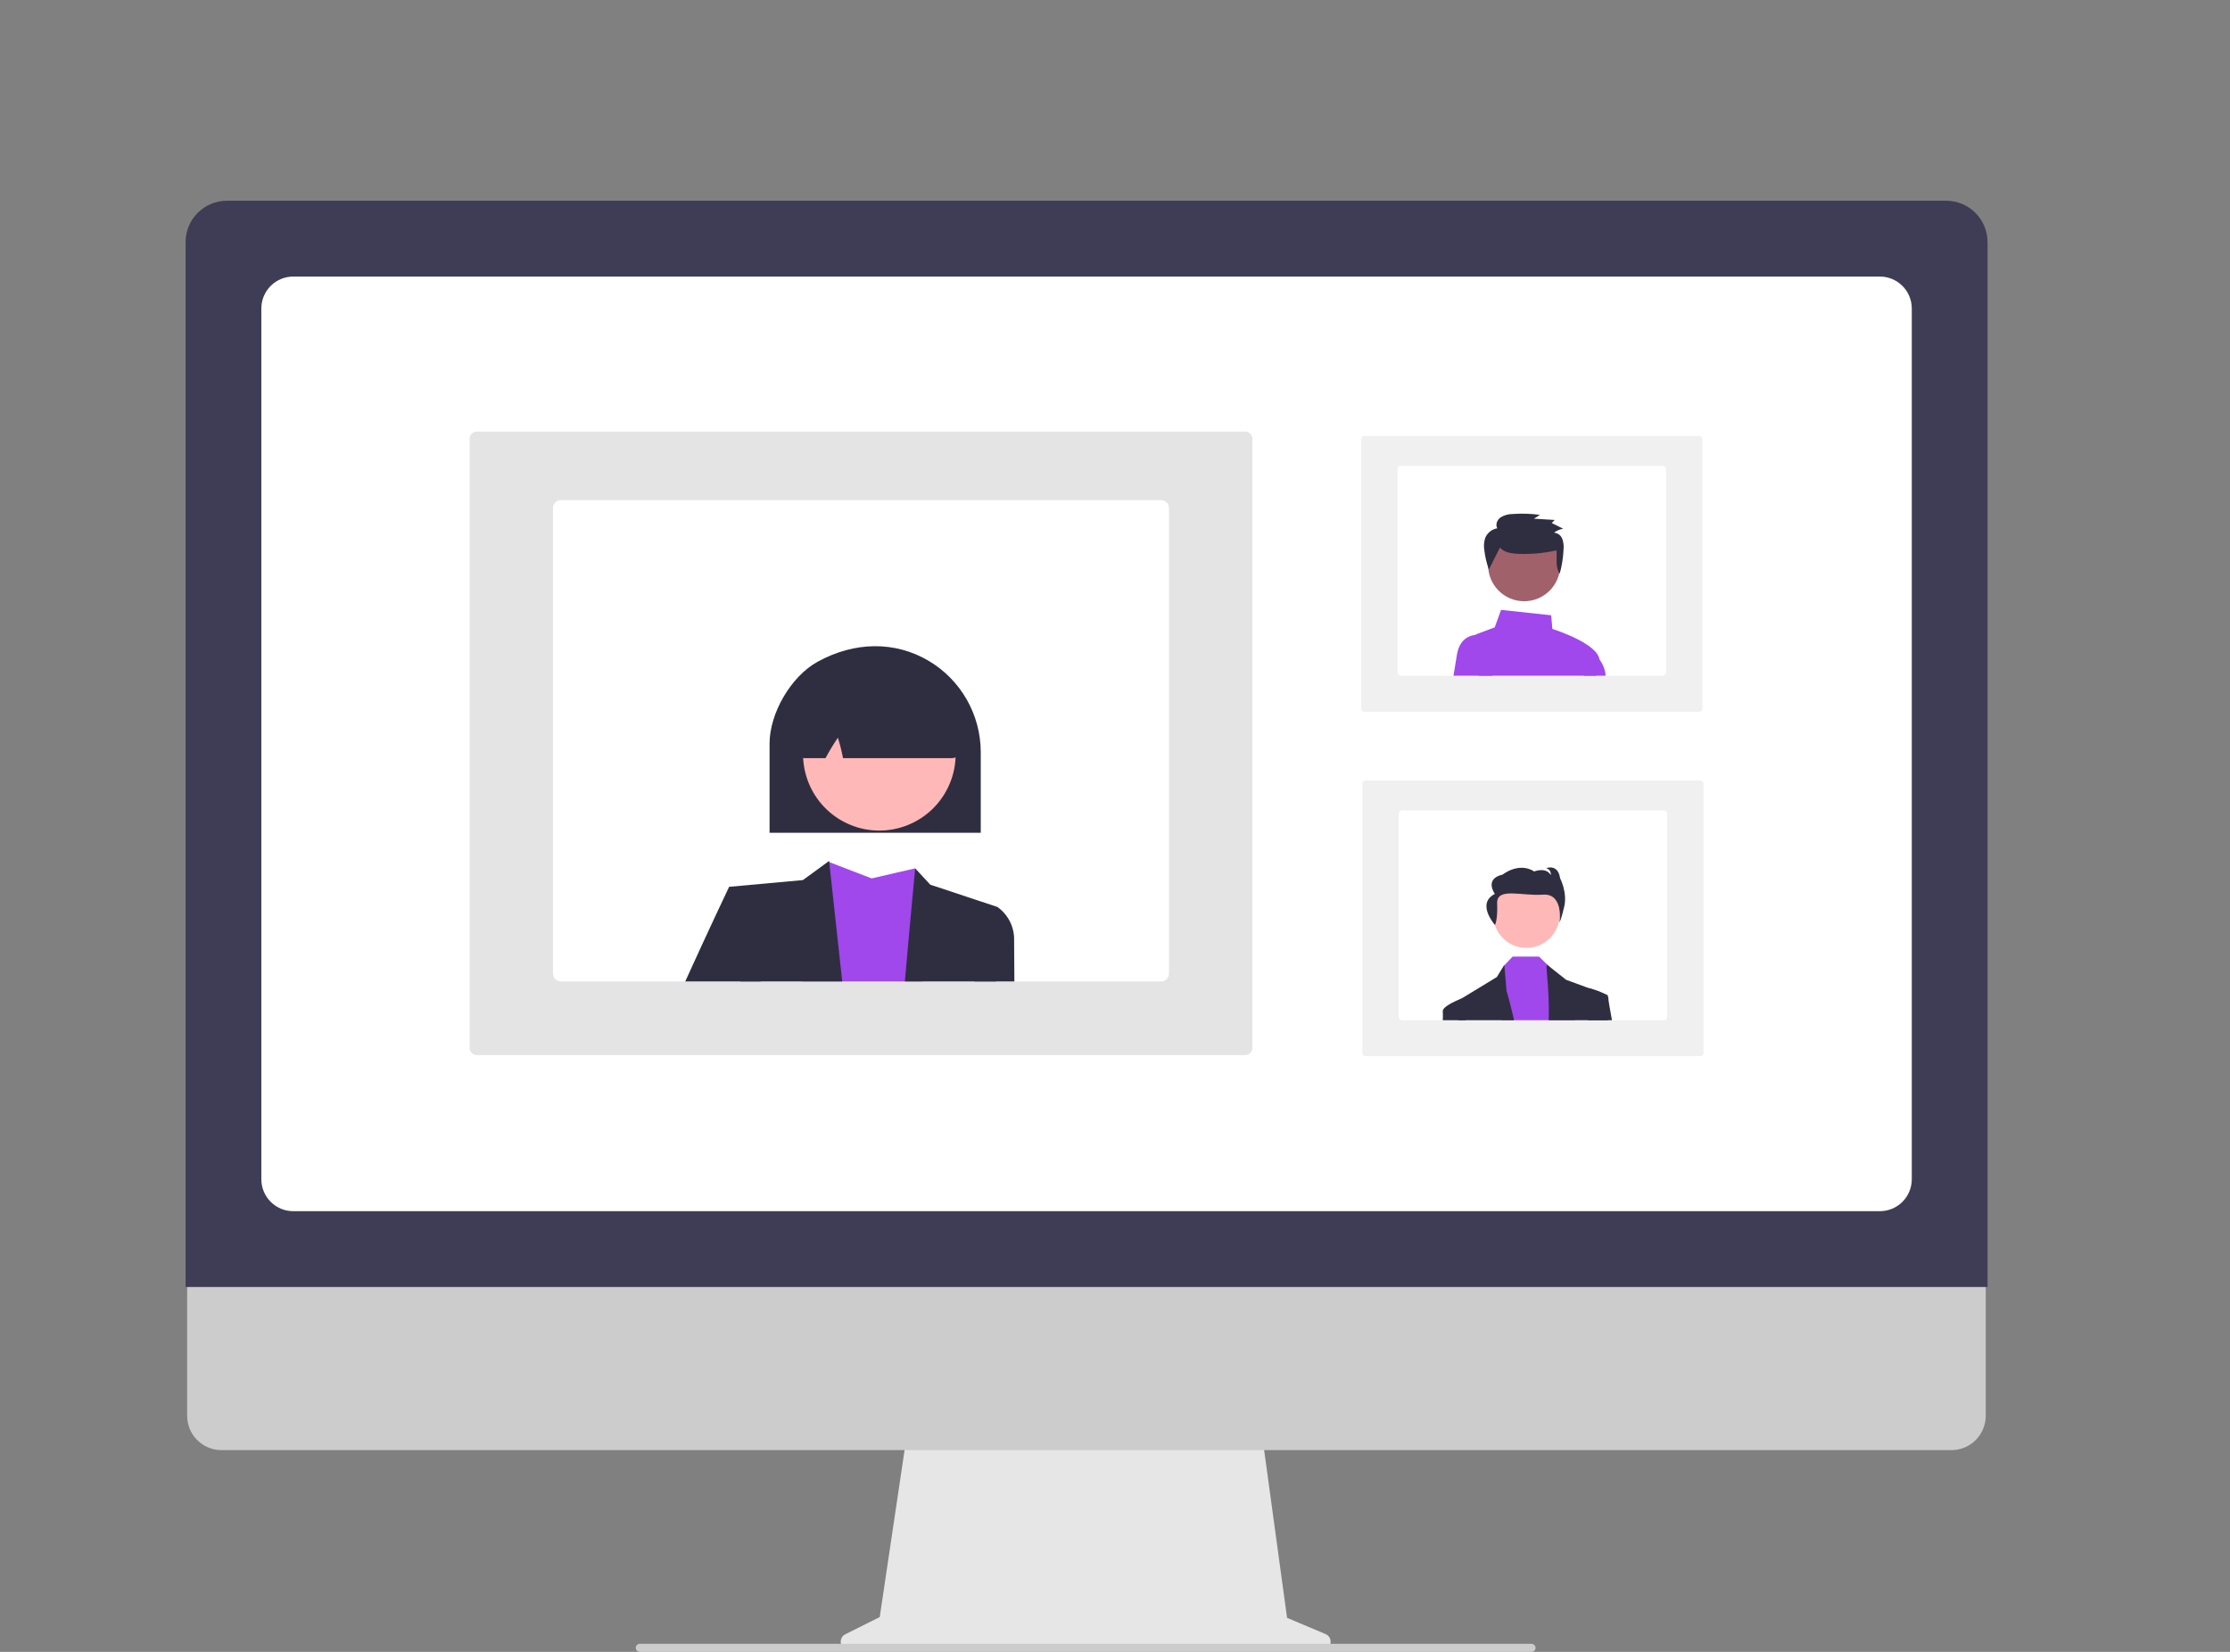 <svg width="540" height="400" viewBox="0 0 540 400" fill="none" xmlns="http://www.w3.org/2000/svg">
<rect x="0" y="0" width="540" height="400" fill="#808080" stroke="none"/>
<g clip-path="url(#clip0_225_901)">
<path d="M321.003 395.696L311.667 391.761L305.262 344.914H219.972L213.03 391.57L204.677 395.75C204.278 395.95 203.957 396.279 203.768 396.684C203.579 397.09 203.531 397.547 203.634 397.982C203.737 398.417 203.983 398.805 204.334 399.083C204.684 399.36 205.118 399.511 205.565 399.511H320.234C320.692 399.511 321.135 399.353 321.49 399.062C321.844 398.772 322.087 398.368 322.178 397.919C322.269 397.47 322.201 397.003 321.987 396.598C321.773 396.192 321.425 395.874 321.003 395.696Z" fill="#E6E6E6"/>
<path d="M472.569 351.147H53.602C51.404 351.142 49.297 350.264 47.745 348.707C46.192 347.149 45.32 345.038 45.32 342.838V283.702H480.851V342.838C480.851 345.038 479.979 347.149 478.426 348.706C476.873 350.264 474.767 351.142 472.569 351.147Z" fill="#CCCCCC"/>
<path d="M481.288 311.651H44.938V58.621C44.941 55.966 45.996 53.42 47.872 51.542C49.748 49.665 52.291 48.609 54.944 48.606H471.282C473.935 48.609 476.478 49.665 478.354 51.542C480.23 53.42 481.285 55.966 481.288 58.621V311.651Z" fill="#3F3D56"/>
<path d="M455.227 293.286H70.999C68.954 293.284 66.993 292.47 65.547 291.022C64.101 289.575 63.288 287.612 63.285 285.565V74.692C63.287 72.645 64.101 70.682 65.547 69.234C66.993 67.787 68.954 66.972 70.999 66.97H455.227C457.272 66.972 459.233 67.787 460.679 69.234C462.125 70.682 462.939 72.645 462.941 74.692V285.565C462.939 287.612 462.125 289.575 460.679 291.022C459.233 292.47 457.272 293.284 455.227 293.286Z" fill="white"/>
<path d="M370.87 400H154.967C154.746 400.005 154.53 399.936 154.351 399.805C154.173 399.673 154.044 399.487 153.983 399.274C153.944 399.129 153.94 398.977 153.97 398.831C153.999 398.684 154.062 398.546 154.153 398.427C154.245 398.308 154.362 398.212 154.496 398.146C154.63 398.08 154.778 398.045 154.928 398.045H370.79C371.023 398.037 371.253 398.108 371.44 398.247C371.628 398.386 371.763 398.584 371.824 398.81C371.856 398.953 371.855 399.101 371.822 399.243C371.789 399.386 371.724 399.519 371.632 399.634C371.541 399.748 371.425 399.84 371.293 399.904C371.161 399.967 371.016 400 370.87 400Z" fill="#CCCCCC"/>
<path d="M411.675 255.747H330.722C330.521 255.764 330.321 255.701 330.165 255.572C330.009 255.443 329.91 255.258 329.889 255.057V189.696C329.91 189.495 330.009 189.31 330.165 189.181C330.321 189.051 330.521 188.989 330.722 189.006H411.675C411.877 188.989 412.077 189.051 412.233 189.181C412.389 189.31 412.488 189.495 412.509 189.696V255.057C412.488 255.258 412.389 255.443 412.233 255.572C412.077 255.701 411.877 255.764 411.675 255.747Z" fill="#F0F0F0"/>
<path d="M402.876 196.237H339.522C339.301 196.238 339.089 196.326 338.933 196.482C338.777 196.638 338.689 196.85 338.688 197.072V246.209C338.689 246.43 338.777 246.642 338.933 246.798C339.089 246.955 339.301 247.043 339.522 247.043H402.876C403.097 247.043 403.309 246.955 403.466 246.798C403.622 246.642 403.71 246.43 403.71 246.209V197.072C403.71 196.85 403.622 196.638 403.466 196.482C403.309 196.326 403.097 196.238 402.876 196.237Z" fill="white"/>
<path d="M369.633 229.533C374.082 229.533 377.689 225.923 377.689 221.47C377.689 217.017 374.082 213.408 369.633 213.408C365.185 213.408 361.578 217.017 361.578 221.47C361.578 225.923 365.185 229.533 369.633 229.533Z" fill="#FFB8B8"/>
<path d="M381.419 247.043H363.56L364.143 233.9L364.282 233.754L366.286 231.634H372.664L375.028 233.926L375.219 234.111L380.252 238.94L381.419 247.043Z" fill="#A048EB"/>
<path d="M366.631 247.043H353.119C353.086 244.076 353.067 242.3 353.067 242.3L353.849 241.823L353.853 241.821H353.855L362.465 236.589L364.273 233.65L364.282 233.754L364.814 239.949C364.814 239.949 365.692 242.789 366.631 247.043Z" fill="#2F2E41"/>
<path d="M389.34 247.043H375.027C375.244 238.391 374.077 233.65 374.677 233.65L375.027 233.926L379.246 237.26L384.805 239.302H384.809L388.641 240.709L389.314 240.956V241.273C389.316 242.033 389.319 244.111 389.34 247.043Z" fill="#2F2E41"/>
<path d="M362.013 223.993C362.013 223.993 362.698 222.79 362.539 218.771C362.38 214.752 368.494 217.025 373.603 216.642C378.712 216.258 377.63 223.351 377.63 223.351C377.63 223.351 377.999 222.93 378.788 219.506C379.577 216.083 377.785 212.671 377.785 212.671C377.258 209.074 374.414 210.227 374.414 210.227C374.773 210.319 375.086 210.541 375.29 210.85C375.495 211.16 375.577 211.535 375.52 211.902C374.361 209.867 371.517 211.02 371.517 211.02C367.724 208.638 363.88 211.775 363.88 211.775C359.298 212.816 361.985 216.464 361.985 216.464C357.377 218.795 362.013 223.993 362.013 223.993Z" fill="#2F2E41"/>
<path d="M354.923 247.043H349.372C349.415 246.358 349.416 245.672 349.375 244.987C349.044 243.665 353.708 241.877 353.849 241.823L353.853 241.822H353.855L354.744 242.3L354.923 247.043Z" fill="#2F2E41"/>
<path d="M390.343 247.043H384.511L383.783 239.849L384.6 239.252C384.6 239.252 384.674 239.268 384.806 239.302H384.809C386.142 239.605 387.43 240.078 388.642 240.709C388.899 240.853 389.127 241.045 389.315 241.273C389.429 241.41 389.486 241.587 389.474 241.766C389.444 242.035 389.785 244.015 390.343 247.043Z" fill="#2F2E41"/>
<path d="M411.411 172.353H330.459C330.257 172.37 330.057 172.307 329.901 172.178C329.745 172.049 329.646 171.864 329.625 171.662V106.278C329.646 106.077 329.745 105.892 329.901 105.763C330.057 105.634 330.257 105.571 330.459 105.588H411.411C411.613 105.571 411.813 105.634 411.969 105.763C412.125 105.892 412.224 106.077 412.245 106.278V171.662C412.224 171.864 412.125 172.049 411.969 172.178C411.813 172.307 411.613 172.37 411.411 172.353Z" fill="#F0F0F0"/>
<path d="M402.613 112.819H339.258C339.037 112.82 338.826 112.908 338.669 113.064C338.513 113.221 338.425 113.433 338.425 113.654V162.791C338.425 163.012 338.513 163.224 338.669 163.381C338.826 163.537 339.037 163.625 339.258 163.625H402.613C402.834 163.625 403.046 163.537 403.202 163.381C403.358 163.224 403.446 163.012 403.446 162.791V113.654C403.446 113.433 403.358 113.221 403.202 113.064C403.046 112.908 402.834 112.82 402.613 112.819Z" fill="white"/>
<path d="M386.53 163.625C386.887 162.337 387.165 161.226 387.308 160.44C387.352 160.197 387.356 159.949 387.321 159.705C386.787 155.906 377.151 152.695 375.915 152.298L375.617 148.99L363.487 147.683L361.951 151.914L357.598 153.548C357.44 153.606 357.29 153.683 357.151 153.777C356.786 154.024 356.505 154.377 356.347 154.789C356.188 155.2 356.159 155.65 356.264 156.079L358.118 163.625H386.53L386.53 163.625Z" fill="#A048EB"/>
<path d="M361.384 163.625H351.972C352.309 161.522 352.611 159.663 352.807 158.48C353.526 154.174 356.66 153.807 357.151 153.777C357.19 153.774 357.214 153.774 357.216 153.774H359.196L361.384 163.625Z" fill="#A048EB"/>
<path d="M386.529 163.625H388.812C388.701 162.202 388.183 160.842 387.32 159.705C386.888 159.133 386.329 158.668 385.688 158.346L385.516 158.272L383.51 163.625H386.529Z" fill="#A048EB"/>
<path d="M369.078 145.589C373.901 145.589 377.811 141.675 377.811 136.847C377.811 132.019 373.901 128.105 369.078 128.105C364.254 128.105 360.344 132.019 360.344 136.847C360.344 141.675 364.254 145.589 369.078 145.589Z" fill="#A0616A"/>
<path d="M363.215 132.588C364.119 133.659 365.649 133.961 367.061 134.084C370.36 134.266 373.67 133.996 376.896 133.28C377.097 135.219 376.551 137.311 377.692 138.906C378.227 136.975 378.538 134.988 378.619 132.985C378.705 132.126 378.592 131.258 378.292 130.449C378.131 130.043 377.86 129.691 377.509 129.432C377.158 129.173 376.741 129.018 376.307 128.984C376.957 128.49 377.72 128.164 378.526 128.035L375.753 126.64L376.465 125.908L371.445 125.6L372.899 124.676C370.709 124.375 368.494 124.305 366.29 124.468C365.261 124.468 364.251 124.749 363.369 125.281C362.54 125.874 362.061 127.053 362.575 127.925C361.931 128.03 361.325 128.299 360.813 128.705C360.302 129.112 359.902 129.642 359.653 130.246C359.337 131.206 359.261 132.228 359.431 133.225C359.62 134.823 359.991 136.394 360.537 137.908" fill="#2F2E41"/>
<path d="M113.718 253.919V106.071C113.77 105.612 113.999 105.192 114.356 104.9C114.713 104.608 115.171 104.468 115.63 104.509H301.35C301.81 104.468 302.267 104.608 302.624 104.9C302.982 105.192 303.211 105.612 303.263 106.071V253.919C303.211 254.378 302.982 254.798 302.624 255.09C302.267 255.382 301.81 255.522 301.35 255.481H115.63C115.171 255.522 114.713 255.382 114.356 255.09C113.999 254.798 113.77 254.378 113.718 253.919Z" fill="#E4E4E4"/>
<path d="M133.904 123.014V235.743C133.905 236.251 134.107 236.737 134.465 237.096C134.824 237.455 135.31 237.657 135.817 237.658H281.163C281.67 237.657 282.156 237.455 282.514 237.096C282.873 236.737 283.074 236.251 283.075 235.743V123.014C283.074 122.507 282.873 122.02 282.514 121.662C282.156 121.303 281.67 121.101 281.163 121.1H135.817C135.31 121.101 134.824 121.303 134.465 121.662C134.107 122.02 133.905 122.507 133.904 123.014Z" fill="white"/>
<path d="M194.188 237.658H223.44L221.617 210.271L211.065 212.708L200.801 208.756L200.529 208.654L200.512 208.646C200.509 208.654 200.506 208.663 200.504 208.671C200.342 209.322 197.121 222.233 194.188 237.658Z" fill="#A048EB"/>
<path d="M176.561 214.742L179.293 237.657H203.947L200.802 208.757L200.772 208.475L200.53 208.654L200.505 208.671L194.423 213.113L176.561 214.742Z" fill="#2F2E41"/>
<path d="M219.114 237.658H241.192L241.511 219.617L225.264 214.223L221.617 210.271C221.617 210.271 220.466 222.161 219.114 237.658Z" fill="#2F2E41"/>
<path d="M165.932 237.658H184.228L183.054 221.242L176.561 214.742C176.561 214.742 171.423 225.53 165.932 237.658Z" fill="#2F2E41"/>
<path d="M235.986 237.658H245.638C245.595 232.4 245.57 228.767 245.57 227.742C245.618 226.157 245.273 224.585 244.564 223.167C243.856 221.749 242.807 220.529 241.511 219.617L236.637 221.242L235.986 237.658Z" fill="#2F2E41"/>
<path d="M237.492 201.653H186.35V180.077C186.35 172.683 191.554 163.793 197.951 160.26C206.93 155.302 216.746 155.215 224.881 160.022C228.711 162.292 231.886 165.518 234.097 169.384C236.307 173.251 237.477 177.625 237.492 182.08V201.653Z" fill="#2F2E41"/>
<path d="M229.142 191.5C234.036 182.54 230.746 171.306 221.794 166.408C212.843 161.51 201.619 164.803 196.726 173.763C191.832 182.723 195.122 193.957 204.074 198.855C213.025 203.753 224.249 200.46 229.142 191.5Z" fill="#FFB8B8"/>
<path d="M230.492 183.586H204.139L204.077 183.286C203.772 181.714 203.378 180.16 202.896 178.632C201.85 180.167 200.885 181.756 200.005 183.392L199.898 183.586H194.774C194.46 183.585 194.149 183.519 193.862 183.392C193.574 183.265 193.316 183.079 193.105 182.846C192.965 182.693 192.639 182.333 193.989 165.845C194.026 165.453 194.164 165.077 194.39 164.754C194.616 164.43 194.922 164.172 195.278 164.003C206.841 158.6 218.559 158.743 230.108 164.43H230.314L230.387 164.717C232.665 182.266 232.337 182.645 232.198 182.806C231.986 183.051 231.724 183.247 231.43 183.382C231.135 183.516 230.816 183.586 230.492 183.586Z" fill="#2F2E41"/>
</g>
<defs>
<clipPath id="clip0_225_901">
<rect width="540" height="400" fill="white"/>
</clipPath>
</defs>
</svg>
